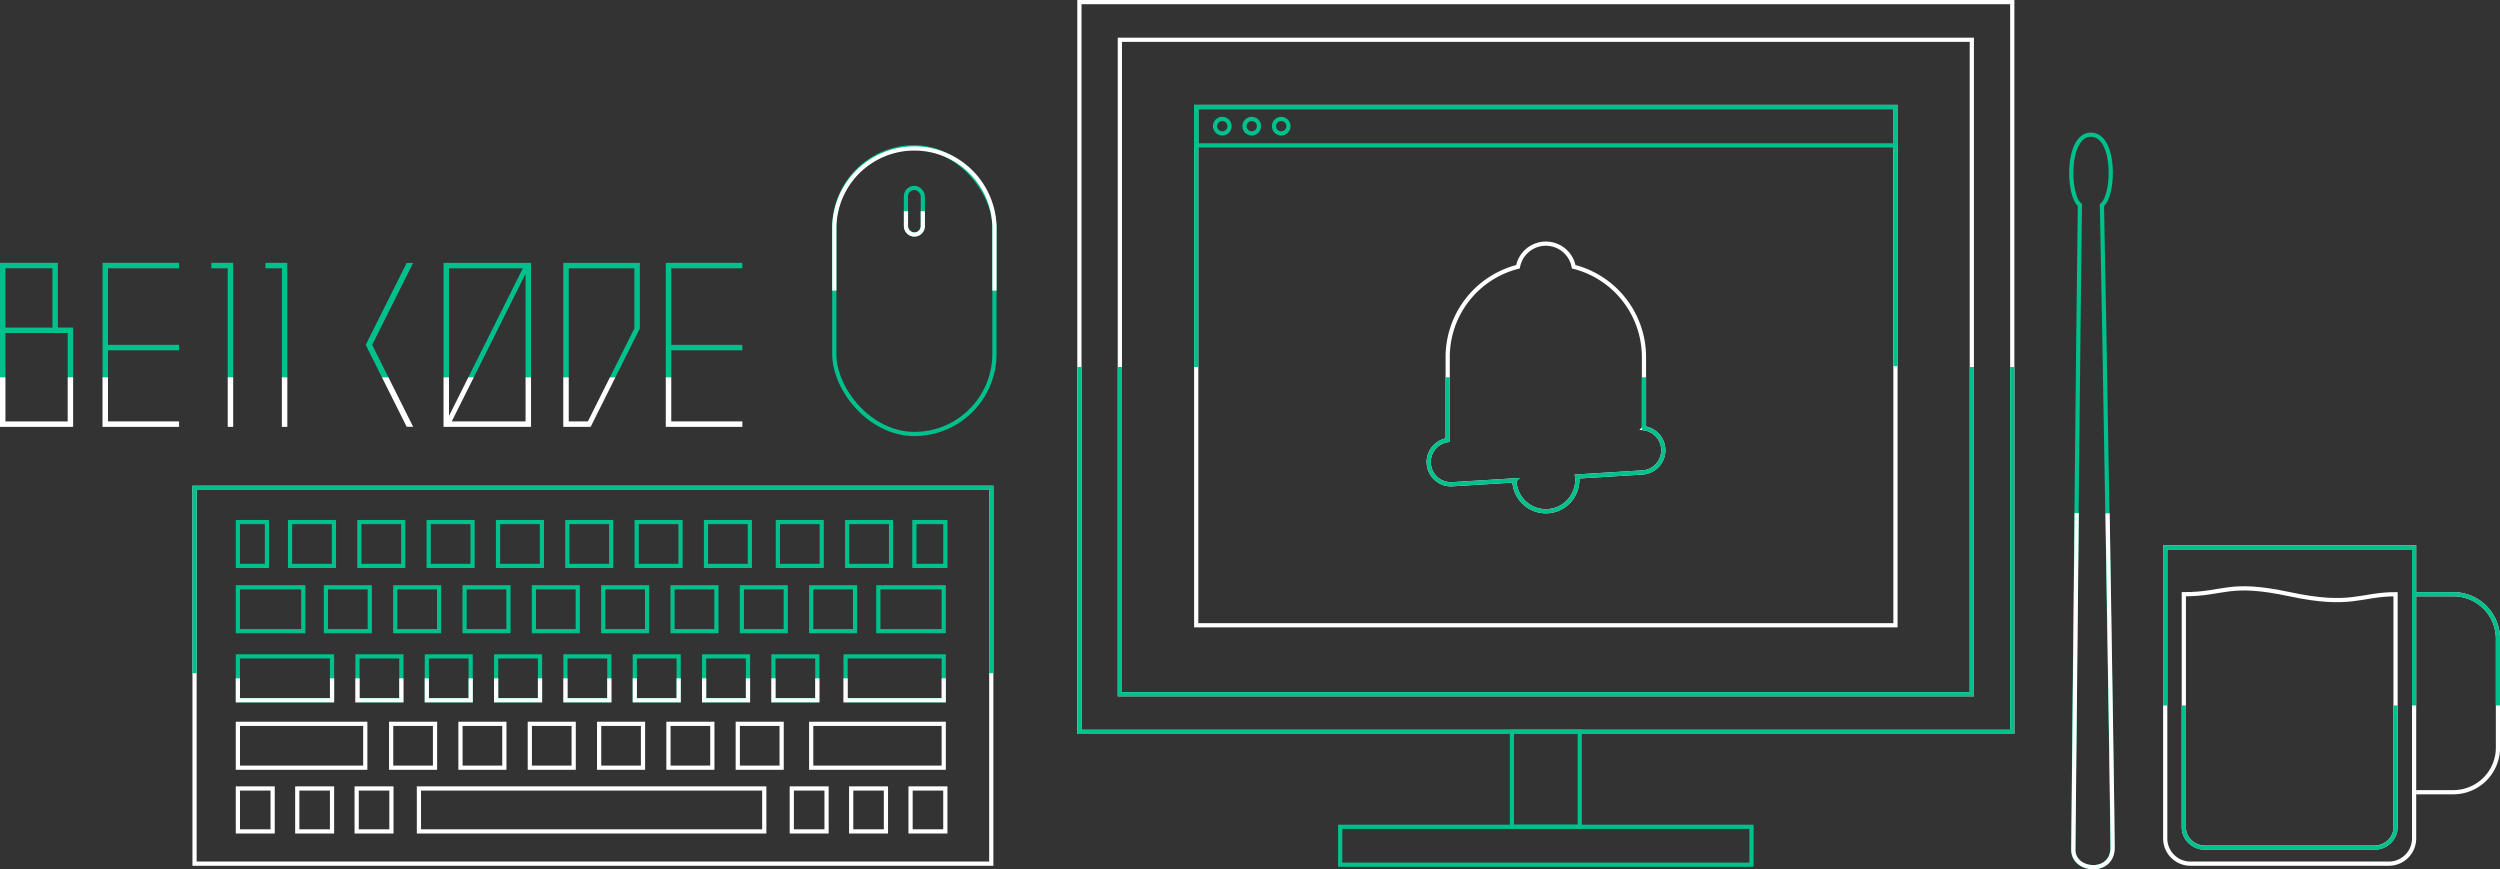 <svg xmlns="http://www.w3.org/2000/svg" viewBox="0 0 1188.1 413.13"><rect x="0" y="0" width="1188.1" height="413.13" fill="#333333" stroke="none"/><defs><style>.cls-1,.cls-2,.cls-3{fill:none;}.cls-1{stroke:#00c08b;}.cls-1,.cls-2{stroke-miterlimit:10;stroke-width:2px;}.cls-2{stroke:#fff;}.cls-4{fill:#00c08b;}.cls-5{fill:#fff;}</style></defs><title>Hero Image</title><g id="Layer_2" data-name="Layer 2"><g id="Layer_1-2" data-name="Layer 1"><rect class="cls-1" x="718.52" y="347.82" width="32.25" height="45.11"/><rect class="cls-1" x="636.91" y="392.93" width="195.47" height="18.01"/><rect class="cls-2" x="512.98" y="1" width="443.33" height="346.82"/><rect class="cls-2" x="532.2" y="18.9" width="404.89" height="311.02"/><rect class="cls-2" x="568.49" y="50.85" width="332.31" height="246.3"/><rect class="cls-1" x="568.49" y="50.85" width="332.31" height="18.24"/><circle class="cls-1" cx="580.87" cy="59.96" r="3.45"/><circle class="cls-1" cx="594.88" cy="59.96" r="3.45"/><circle class="cls-1" cx="608.89" cy="59.96" r="3.45"/><path class="cls-1" d="M513,174.41V347.82H956.31V174.41"/><polyline class="cls-1" points="937.09 174.41 937.09 329.92 532.2 329.92 532.2 174.41"/><polyline class="cls-1" points="568.49 174.41 568.49 50.85 900.8 50.85 900.8 174"/><rect class="cls-1" x="396.49" y="69.97" width="76.11" height="136.27" rx="38.05"/><rect class="cls-1" x="430.54" y="89.3" width="8.02" height="22.15" rx="4.01"/><rect class="cls-2" x="192.47" y="131.84" width="178.6" height="378.63" transform="translate(-39.38 602.92) rotate(-90)"/><rect class="cls-2" x="113.05" y="374.71" width="16.52" height="20.41"/><rect class="cls-2" x="141.27" y="374.71" width="16.52" height="20.41"/><rect class="cls-2" x="169.5" y="374.71" width="16.52" height="20.41"/><rect class="cls-2" x="199.09" y="374.71" width="164.12" height="20.41"/><rect class="cls-2" x="376.29" y="374.71" width="16.52" height="20.41"/><rect class="cls-2" x="404.51" y="374.71" width="16.52" height="20.41"/><rect class="cls-2" x="432.74" y="374.71" width="16.52" height="20.41"/><rect class="cls-2" x="113.05" y="343.99" width="60.54" height="20.85"/><rect class="cls-1" x="113.05" y="311.94" width="44.75" height="20.85"/><rect class="cls-2" x="385.51" y="343.99" width="62.99" height="20.85"/><rect class="cls-1" x="401.86" y="311.94" width="46.64" height="20.85"/><rect class="cls-1" x="169.89" y="311.94" width="20.85" height="20.85"/><rect class="cls-1" x="202.84" y="311.94" width="20.85" height="20.85"/><rect class="cls-1" x="235.79" y="311.94" width="20.85" height="20.85"/><rect class="cls-1" x="268.73" y="311.94" width="20.85" height="20.85"/><rect class="cls-1" x="301.68" y="311.94" width="20.85" height="20.85"/><rect class="cls-1" x="334.62" y="311.94" width="20.85" height="20.85"/><rect class="cls-1" x="367.57" y="311.94" width="20.85" height="20.85"/><rect class="cls-2" x="185.89" y="343.99" width="20.85" height="20.85"/><rect class="cls-2" x="218.84" y="343.99" width="20.85" height="20.85"/><rect class="cls-2" x="251.79" y="343.99" width="20.85" height="20.85"/><rect class="cls-2" x="284.73" y="343.99" width="20.85" height="20.85"/><rect class="cls-2" x="317.68" y="343.99" width="20.85" height="20.85"/><rect class="cls-2" x="350.62" y="343.99" width="20.85" height="20.85"/><rect class="cls-1" x="113.05" y="279.1" width="31.09" height="20.85"/><rect class="cls-1" x="154.89" y="279.1" width="20.85" height="20.85"/><rect class="cls-1" x="187.84" y="279.1" width="20.85" height="20.85"/><rect class="cls-1" x="220.79" y="279.1" width="20.85" height="20.85"/><rect class="cls-1" x="253.73" y="279.1" width="20.85" height="20.85"/><rect class="cls-1" x="286.68" y="279.1" width="20.85" height="20.85"/><rect class="cls-1" x="319.62" y="279.1" width="20.85" height="20.85"/><rect class="cls-1" x="352.57" y="279.1" width="20.85" height="20.85"/><rect class="cls-1" x="385.51" y="279.1" width="20.85" height="20.85"/><rect class="cls-1" x="417.41" y="279.1" width="31.09" height="20.85"/><rect class="cls-1" x="137.84" y="248.1" width="20.85" height="20.85"/><rect class="cls-1" x="170.79" y="248.1" width="20.85" height="20.85"/><rect class="cls-1" x="203.73" y="248.1" width="20.85" height="20.85"/><rect class="cls-1" x="236.68" y="248.1" width="20.85" height="20.85"/><rect class="cls-1" x="269.62" y="248.1" width="20.85" height="20.85"/><rect class="cls-1" x="302.57" y="248.1" width="20.85" height="20.85"/><rect class="cls-1" x="335.51" y="248.1" width="20.85" height="20.85"/><rect class="cls-1" x="369.67" y="248.1" width="20.85" height="20.85"/><rect class="cls-1" x="402.61" y="248.1" width="20.85" height="20.85"/><rect class="cls-1" x="434.55" y="248.1" width="14.72" height="20.85"/><rect class="cls-1" x="113.05" y="248.1" width="13.81" height="20.85"/><polyline class="cls-1" points="92.45 319.94 92.45 231.85 471.09 231.85 471.09 319.94"/><polyline class="cls-2" points="157.8 322.37 157.8 332.79 113.05 332.79 113.05 322.37"/><polyline class="cls-2" points="190.74 322.37 190.74 332.79 169.89 332.79 169.89 322.37"/><polyline class="cls-2" points="223.69 322.37 223.69 332.79 202.84 332.79 202.84 322.37"/><polyline class="cls-2" points="256.64 322.37 256.64 332.79 235.78 332.79 235.78 322.37"/><polyline class="cls-2" points="289.58 322.37 289.58 332.79 268.73 332.79 268.73 322.37"/><polyline class="cls-2" points="322.53 322.37 322.53 332.79 301.68 332.79 301.68 322.37"/><polyline class="cls-2" points="355.47 322.37 355.47 332.79 334.62 332.79 334.62 322.37"/><polyline class="cls-2" points="388.42 322.37 388.42 332.79 367.57 332.79 367.57 322.37"/><polyline class="cls-2" points="448.5 322.37 448.5 332.79 401.86 332.79 401.86 322.37"/><path class="cls-2" d="M396.49,138.11V108a38.06,38.06,0,0,1,76.11,0v30.09"/><path class="cls-2" d="M438.55,100.38v7.07a4,4,0,1,1-8,0v-7.07"/><path class="cls-1" d="M993.71,64c-11.79,0-11.13,29.1-5.25,33.41-.66,42.75-3,287.84-3.21,306.33-.13,10.65,18.88,12.1,18.67-1.07-.07-19.55-4.07-265-5-305.19C1005,92.66,1005.49,64,993.71,64Z"/><path class="cls-2" d="M781.28,203.51V169.89a44.3,44.3,0,0,0-33.39-43.12,13.48,13.48,0,0,0-26.49,0A44.29,44.29,0,0,0,688,169.89v39.26a10.56,10.56,0,0,0,1.19,21h0c.22,0,.44,0,.66,0l29.87-1.85a14.94,14.94,0,0,0,29.88-.56c0-.44-.09-.85-.13-1.28l31.26-1.94a10.56,10.56,0,0,0,.54-21Z"/><path class="cls-1" d="M688,179.28v29.87a10.56,10.56,0,0,0,1.19,21c.22,0,.44,0,.66,0l29.87-1.85a14.94,14.94,0,0,0,29.88-.56c0-.44-.09-.85-.13-1.28l31.26-1.94a10.56,10.56,0,0,0,.54-21V179.28"/><path class="cls-2" d="M1135.29,410.45H1041a12,12,0,0,1-12-12V260.1h118.28V398.45A12,12,0,0,1,1135.29,410.45Z"/><path class="cls-2" d="M1148.21,282.4H1166a21.2,21.2,0,0,1,21.13,21.14v51.82A21.19,21.19,0,0,1,1166,376.49h-17.76"/><path class="cls-2" d="M1128.25,402.86h-80.2c-5.62,0-10.21-4.33-10.21-9.62V282.4c19.74,0,20.84-6.27,50.31,0s33.52,0,50.31,0V393.24C1138.46,398.53,1133.87,402.86,1128.25,402.86Z"/><path class="cls-1" d="M1029,335.28V260.1h118.28v75.18"/><path class="cls-1" d="M1138.46,335.28v58c0,5.29-4.59,9.62-10.21,9.62h-80.2c-5.62,0-10.21-4.33-10.21-9.62v-58"/><path class="cls-1" d="M1148.21,282.4H1166a21.2,21.2,0,0,1,21.13,21.14v31.74"/><path class="cls-2" d="M986.94,243.82c-.75,74.36-1.48,150-1.6,159.91-.14,10.65,18.87,12.1,18.66-1.07,0-10.43-1.19-85.16-2.39-158.71"/><rect class="cls-3" x="2.58" y="127.49" width="22.34" height="28.2"/><polygon class="cls-4" points="51.32 166.49 85.1 166.49 85.1 163.89 51.32 163.89 51.32 127.51 85.1 127.51 85.1 124.91 48.72 124.91 48.72 179.28 51.32 179.28 51.32 166.49"/><polygon class="cls-4" points="110.82 124.91 100.43 124.91 100.43 127.51 108.22 127.51 108.22 179.28 110.82 179.28 110.82 124.91"/><polygon class="cls-4" points="136.54 124.91 126.15 124.91 126.15 127.51 133.95 127.51 133.95 179.28 136.54 179.28 136.54 124.91"/><polygon class="cls-4" points="213.39 127.51 248.47 127.51 222.58 179.28 225.18 179.28 249.77 130.1 249.77 179.28 252.37 179.28 252.37 124.91 210.79 124.91 210.79 179.28 213.39 179.28 213.39 127.51"/><polygon class="cls-4" points="270.29 127.51 301.48 127.51 301.48 156.09 289.88 179.28 292.48 179.28 304.08 156.09 304.08 124.91 267.69 124.91 267.69 179.28 270.29 179.28 270.29 127.51"/><polygon class="cls-4" points="319.01 166.49 352.8 166.49 352.8 163.89 319.01 163.89 319.01 127.51 352.8 127.51 352.8 124.91 316.41 124.91 316.41 179.28 319.01 179.28 319.01 166.49"/><polygon class="cls-4" points="176.88 163.89 196.34 124.95 193.27 124.95 173.8 163.89 181.49 179.28 184.57 179.28 176.88 163.89"/><path class="cls-4" d="M2.58,158.26h29.6v21h2.57v-23.6H27.5V124.91H0v54.37H2.58Zm0-30.77H24.92v28.19H2.58Z"/><polygon class="cls-5" points="85.1 202.87 85.1 200.27 51.32 200.27 51.32 179.28 48.72 179.28 48.72 202.87 85.1 202.87"/><rect class="cls-5" x="108.22" y="179.28" width="2.6" height="23.59"/><rect class="cls-5" x="133.95" y="179.28" width="2.6" height="23.59"/><polygon class="cls-5" points="252.37 202.87 252.37 179.28 249.77 179.28 249.77 200.27 214.69 200.27 225.18 179.28 222.58 179.28 213.39 197.67 213.39 179.28 210.79 179.28 210.79 202.87 252.37 202.87"/><polygon class="cls-5" points="280.69 202.87 292.48 179.28 289.88 179.28 279.39 200.27 270.29 200.27 270.29 179.28 267.69 179.28 267.69 202.87 280.69 202.87"/><polygon class="cls-5" points="352.8 202.87 352.8 200.27 319.01 200.27 319.01 179.28 316.41 179.28 316.41 202.87 352.8 202.87"/><polygon class="cls-5" points="196.34 202.82 184.57 179.28 181.49 179.28 193.27 202.82 196.34 202.82"/><polygon class="cls-5" points="0.08 202.87 2.58 202.87 34.75 202.87 34.75 201.58 34.75 200.29 34.75 179.28 32.17 179.28 32.17 200.29 2.58 200.29 2.58 179.28 0 179.28 0 202.87 0.08 202.87"/></g></g></svg>